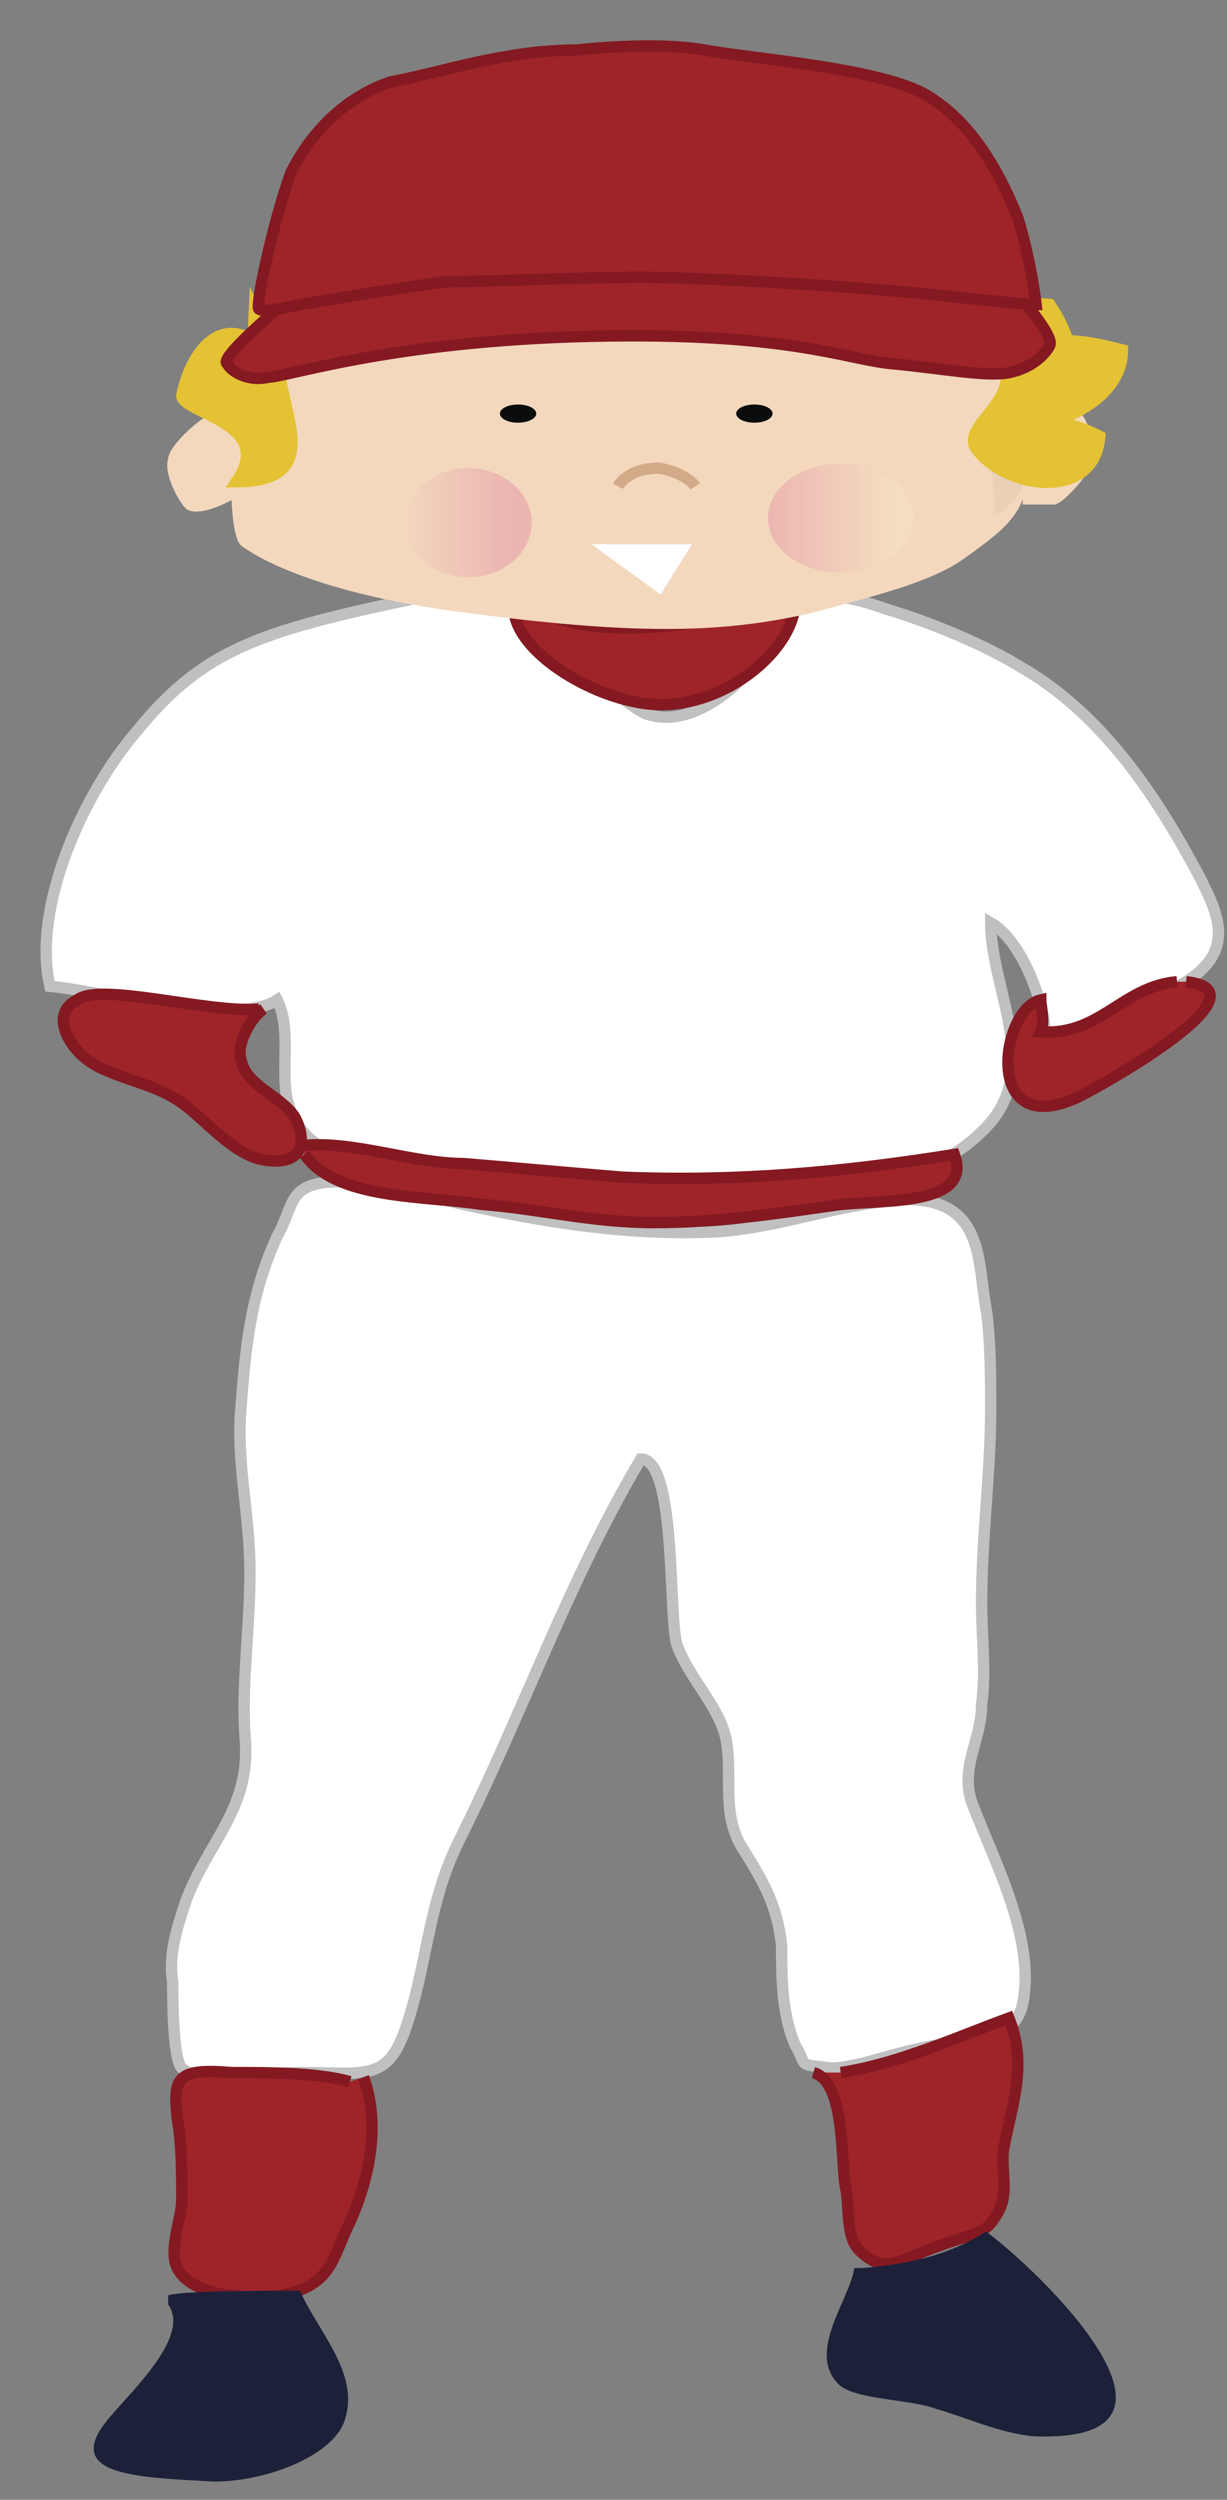 <svg xmlns="http://www.w3.org/2000/svg" id="Capa_1" x="0" y="0" version="1.1" xml:space="preserve" viewBox="0 0 27 55"><rect x="0" y="0" width="27" height="55" fill="#808080" stroke="none"/><style>.st0,.st1{fill:#fff;stroke:#c0c0c1;stroke-width:.25}.st1{fill:#9e2429;stroke:#841921}.st3{fill:#f3d8be}.st10{fill:#0b0c0c}.st11{fill:#e4c234;stroke:#e4c234;stroke-width:.25}</style><path d="M10.9 12.8c-4.8 1-6.2 1.2-7.9 3.3C1.8 17.5.7 20 1.1 21.7c1.1.1 4.1.9 5 .3.3.6.1 1.4.2 2.1.2 1 .9 1.3 2.1 1.7 2.2.7 4.3.8 6.6.8 2.2 0 5.2-.3 6.6-1.7 1.4-1.3.2-3.1.2-4.6.7.4 1.2 1.8 1.2 2.5.7.1 2.6-.9 3.1-1.2 1.1-.7.7-1.5.3-2.3-.8-1.5-2-3.5-3.9-4.6-.8-.5-2-1-3-1.3-1.7-.6-2-.2-2.6.8-.4.7-1.6 1.9-2.7 1.5-1.2-.6-2-2.5-3.3-2.9" class="st0"/><path d="M6.6 45.6c1.4 0 1.9.2 2.3-.9.5-1.4.5-2.8 1.2-4.2 1.4-2.8 2.4-5.7 4-8.4.8 0 .6 3.5.8 4.1.3.8 1 1.4 1.1 2.2.1.7-.1 1.5.3 2.2.5.8.8 1.3.9 2.2 0 .7 0 1.5.3 2.2.3.5 0 .4.8.5.5 0 1.3-.3 1.8-.4 1.2-.3 2.2-.1 2.4-1 .3-1.4-.6-3.1-1.1-4.4-.3-.8.2-1.4.2-2.2.1-.7 0-1.5 0-2.2 0-1.5.2-2.9.2-4.3 0-.7 0-1.5-.1-2.2-.2-1 0-2.5-1.9-2.4-1.4.1-2.6.6-4 .7-1.9.1-3.8-.2-5.6-.6-.9-.2-1.7-.5-2.7-.5-1.2 0-1 .5-1.4 1.2-.6 1.3-.7 2.5-.8 3.8-.1 1.2.2 2.3.2 3.6s-.2 2.5-.1 3.7c.1 1.5-.8 2.2-1.3 3.5-.2.6-.4 1.2-.3 1.8 0 .3 0 1.7.2 1.9.4.4 1.8.1 2.6.1z" class="st0"/><path d="M26.1 21.6c1.9.2-1.9 2.3-2.3 2.5-2.2 1.1-1.8-1.9-.9-2.1 0 .1.1.5 0 .7 1.3.1 1.8-1 3-1.1m-20.1.6c-.3.2-.6.8-.5 1.1.1.6.9.8 1.2 1.3.3.6.1 1.1-.8.9-.7-.2-1.3-1-1.8-1.3-.6-.4-1.5-.5-2-.9-.4-.3-.8-1-.2-1.3.5-.4 2.9.3 4 .2m6.1-9.4c-.7 1.5 4.8 1.2 5.6 0 .5 1-1 2.6-2.7 2.7-1.5.1-3.9-1.4-3.3-2.5M6.7 25.2c1.1-.1 2.4.4 3.5.4 1.2.1 2.3.2 3.5.3 2.5.1 4.8-.1 7.3-.5.4 1.1-1.4 1-2.5 1.1-1.4.2-2.7.4-4.1.4s-2.5-.3-3.8-.4c-1.3-.2-3.2-.1-3.9-1.1M8 45.7c.4 1.1.1 2.4-.4 3.4-.3.7-.4 1.2-1.4 1.4-.9.1-2 0-2.3-.6-.2-.4.1-1.1.1-1.5 0-.6 0-1.2-.1-1.8-.1-.9 0-1.1 1.2-1 .8 0 1.9 0 2.6.2m10.2-.2c.7.2.6 1.9.7 2.5.1.4 0 1.1.3 1.4.6.6.9.2 1.8-.1.8-.3 1-.2 1.3-.8.2-.4 0-1 .1-1.4.2-1 .5-1.8.1-2.8-1.1.4-2.4 1-3.7 1.2" class="st1"/><path fill="#1c2139" d="M3.7 50.7c.5.7-.8 1.9-1.3 2.5-1.1 1.3.7 1.3 2.3 1.4 1.2 0 2.7-.6 2.9-1.4.3-1-.6-1.9-1-2.8-.7 0-2.6 0-2.9.1m15.1-.6c-.1.7-1.1 1.9-.3 2.6.4.3 1.6.3 2.1.5.7.2 1.3.5 2.1.6 4.2.2.1-3.7-1-4.5-.8.5-1.6.7-2.7.8"/><path d="M5.1 9.8s-.1 1.9.2 2.2c.4.3 1.8 1.1 5.1 1.5 3.8.5 5.6.4 7.4 0 1.5-.4 2.7-.7 3.4-1.2.7-.5 1.1-.8 1.3-1.3.2-.5.4-1 .2-1.1-.2-.1.5-2.2.5-2.5 0-1.7-6.1-3.7-9.3-3.9-3-.2-8.3 2.2-8.4 4.3 0 .3-.4 2-.4 2z" class="st3"/><path d="M5.1 11s-.7.4-1 .2c-.2-.2-.5-.8-.4-1.1 0-.3.8-1 1-1h.7L5.1 11zm17.5-1.9s.7-.5 1-.2c.3.2.5.8.5 1.1s-.7 1.1-.9 1.1h-.7l.1-2z" class="st3"/><path fill="#f3d8be" stroke="#d3aa88" stroke-width=".25" d="M13.6 10.7s.2-.4.9-.4c.6.1.8.4.8.4"/><linearGradient id="SVGID_1_" x1="1113.991" x2="1112.777" y1="-958.335" y2="-958.335" gradientTransform="matrix(2.263 0 0 -2.263 -2509.773 -2157.596)" gradientUnits="userSpaceOnUse"><stop offset="0" stop-color="#ca1a72"/><stop offset="1" stop-color="#fdf5cc"/></linearGradient><ellipse cx="10.3" cy="11.5" fill="url(#SVGID_1_)" opacity=".18" rx="1.4" ry="1.2"/><linearGradient id="SVGID_2_" x1="1116.329" x2="1117.743" y1="-958.291" y2="-958.291" gradientTransform="matrix(2.263 0 0 -2.263 -2509.773 -2157.596)" gradientUnits="userSpaceOnUse"><stop offset="0" stop-color="#ca1a72"/><stop offset="1" stop-color="#fdf5cc"/></linearGradient><ellipse cx="18.5" cy="11.4" fill="url(#SVGID_2_)" opacity=".21" rx="1.6" ry="1.2"/><path fill="#0a0b0a" d="M21.8 10.1l.1 1.2s.2 0 .5-.4c.4-.4-.6-.8-.6-.8z" opacity=".04"/><ellipse cx="11.4" cy="9.1" class="st10" rx=".4" ry=".2"/><ellipse cx="16.6" cy="9.1" class="st10" rx=".4" ry=".2"/><path d="M5.6 6.8c3.3-4.8 14.5-4.9 17.6.5-1.8-.7-3.4-2.5-5.1-2.5-1 0-1.9.6-3.3 1.2-2.8-.7-1.5-1.9-4.3-1-1.4.4-4 1.1-4.3 2l-.5 3.1-.2-1 .1-2.3z" class="st11"/><path fill="#000100" stroke="#000100" stroke-width=".25" d="M22.2 6.9c.4 1.1.1 2.1.2 3.3.6-.6.8-2.2.7-3"/><path d="M21.7 7.4c.3-.5.4-.8 1.4-.7.2.3.3.5.4.8.4 0 .8.1 1.2.2 0 .7-.6 1.3-1.6 1.6.4 0 .7.1 1.1.3-.1 1.4-2 1.2-2.7.3-.5-.6 1.6-1.3.1-2.5M6.1 8C5 6.6 4.2 7.7 4 8.7c0 .4 2.1.6 1.2 1.9 2.2 0 .7-1.9 1-2.8" class="st11"/><path d="M6.1 6.8S4.8 7.9 5 8c.1.2.5.4.9.3.4 0 2.7-.8 7.1-.9 4.3-.1 5.6.5 6.6.6 1.1.1 2.1.3 2.6.2s.8-.4.9-.6-.6-1-.6-1-5.8-.6-8.4-.6-5.4.2-6.1.3c-.7.2-1.9.5-1.9.5z" class="st1"/><path d="M12.7 1.1s1.7-.2 2.8 0 3.9.4 4.9 1 1.6 1.7 2 2.7c.3 1 .4 1.9.4 1.9s-.3 0-2.1-.2-5.3-.4-6.6-.4-3.5.1-4.3.1c-.8.1-3.2.5-3.2.5s-.8.2-.9.1c-.1 0 .3-1.9.7-3 .5-1 1.3-1.7 2.2-2 1.1-.2 2.5-.7 4.1-.7z" class="st1"/><path fill="#fff" stroke="#fff" stroke-width=".25" d="M13.4 12.1H15l-.5.8-1.1-.8z"/></svg>
